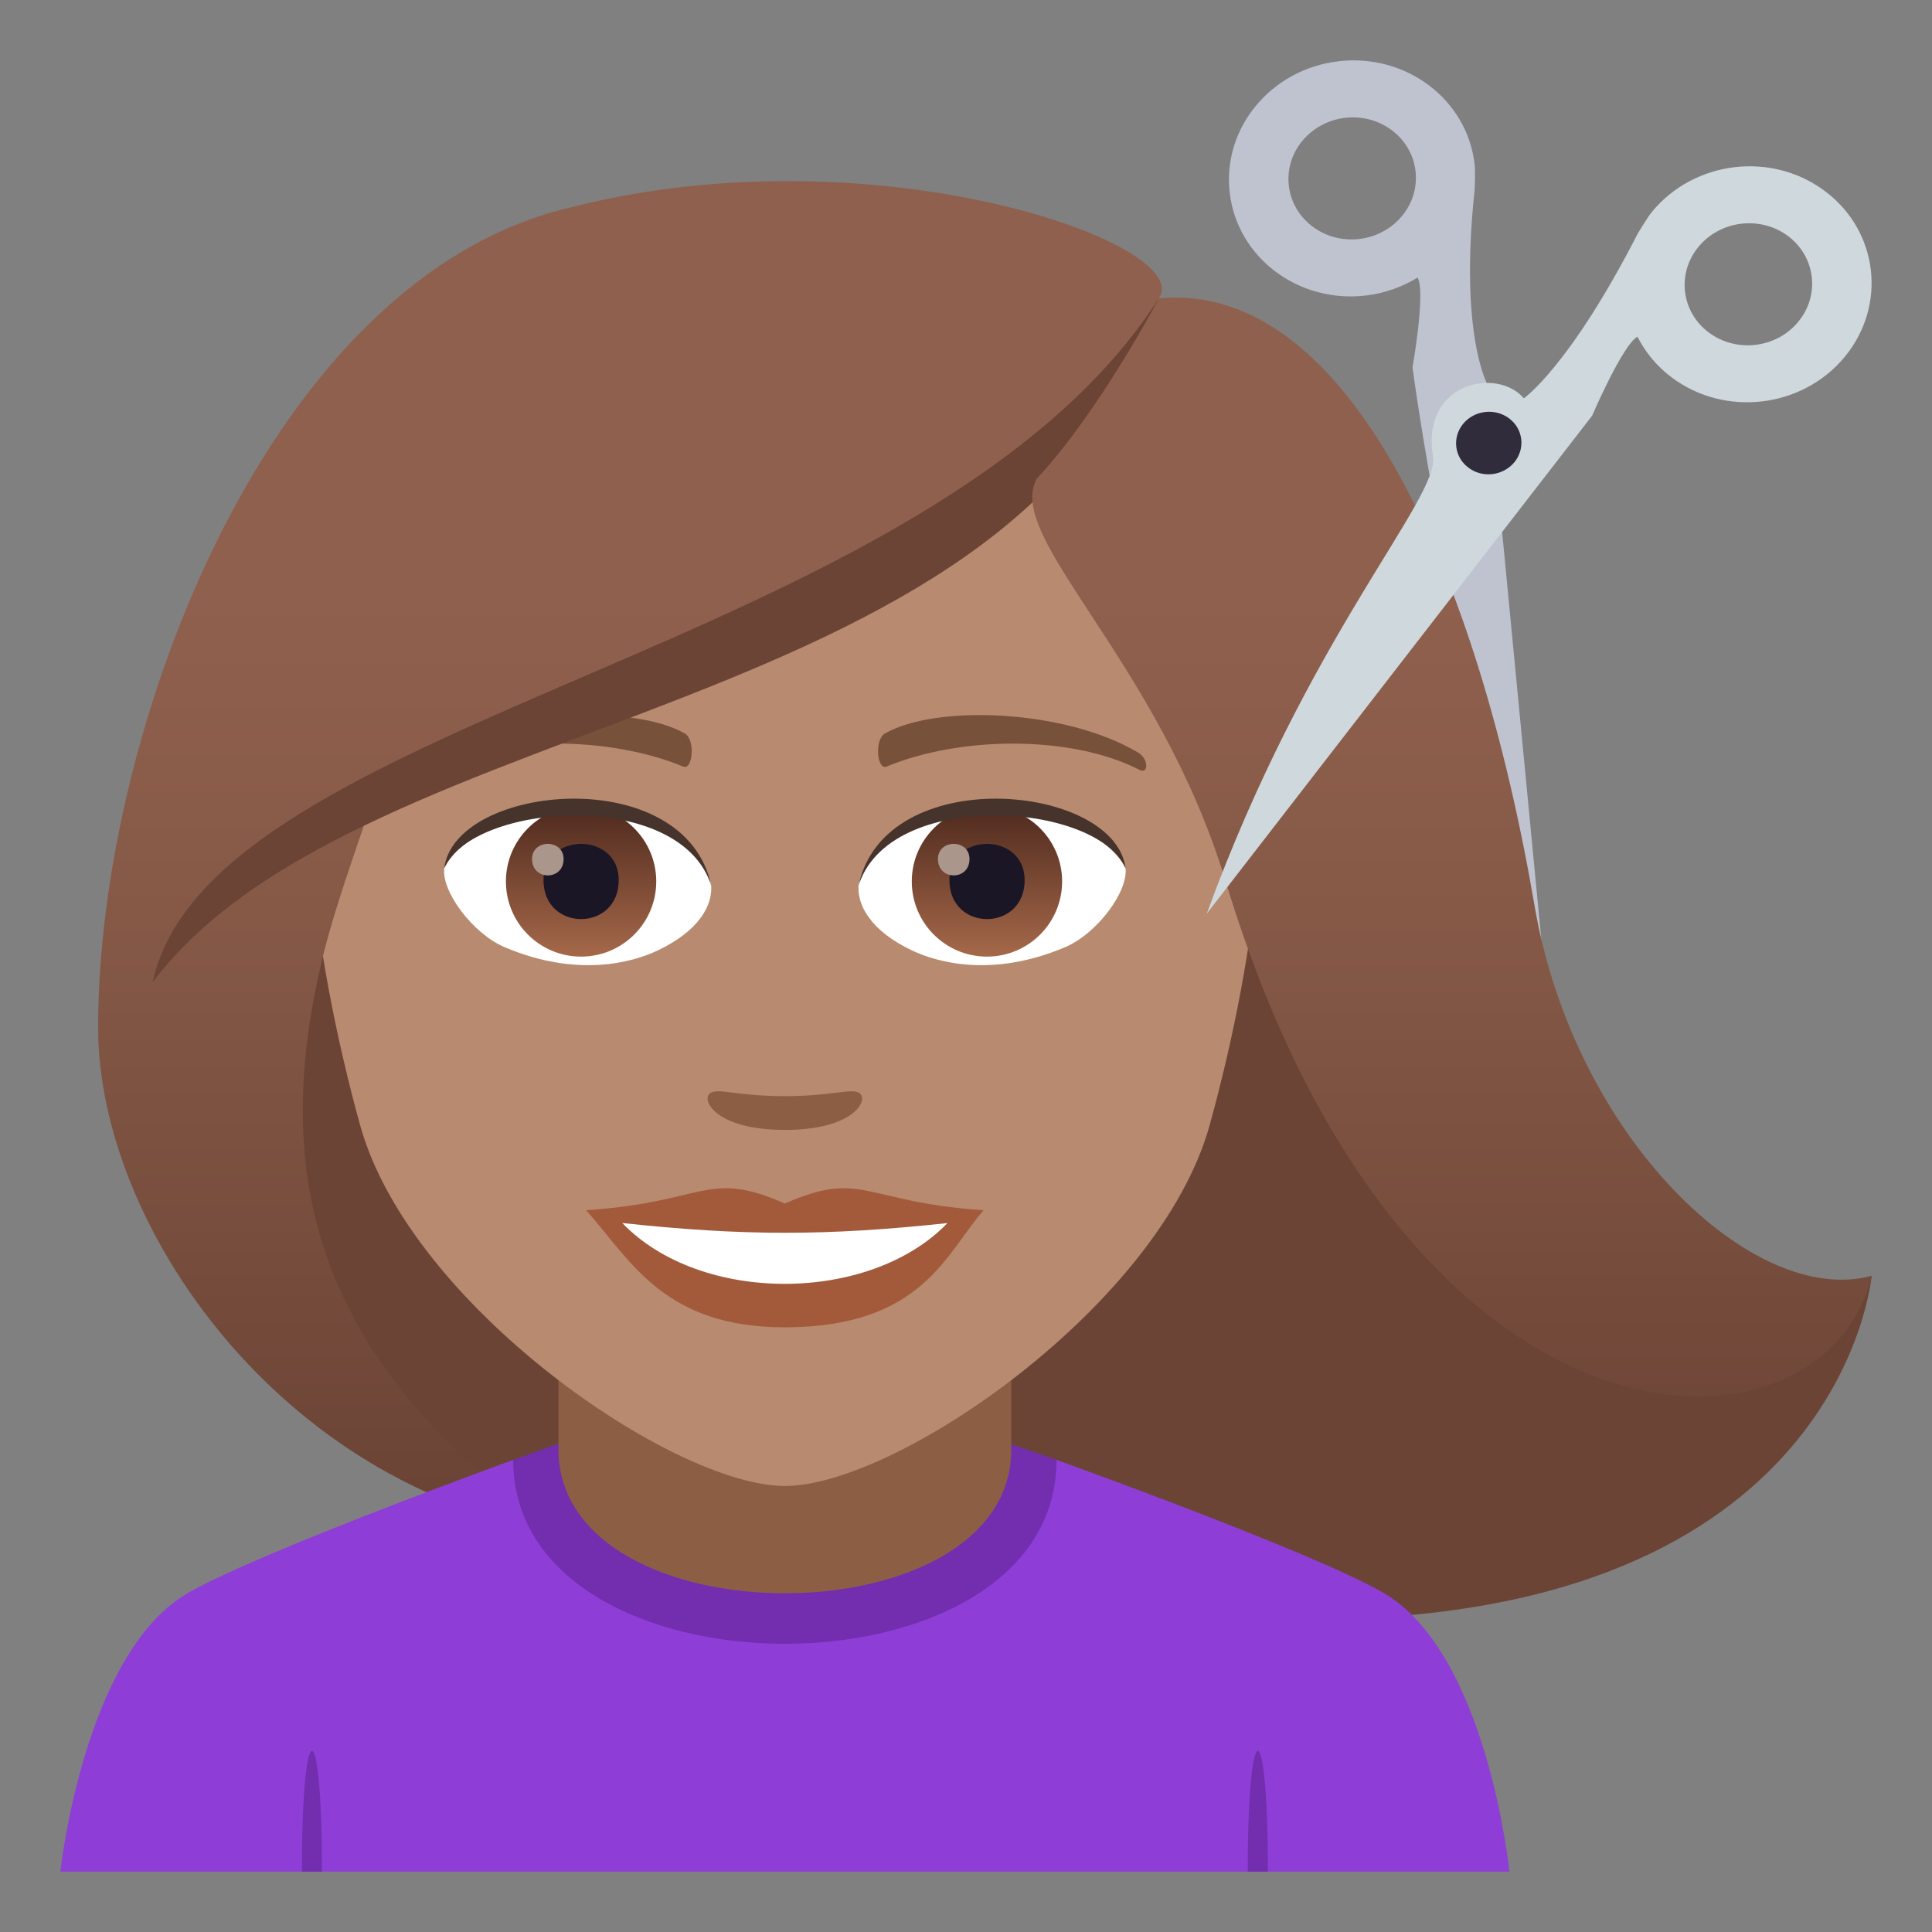 <?xml version="1.0" encoding="utf-8"?>
<!-- Generator: Adobe Illustrator 15.0.0, SVG Export Plug-In . SVG Version: 6.00 Build 0)  -->
<!DOCTYPE svg PUBLIC "-//W3C//DTD SVG 1.1//EN" "http://www.w3.org/Graphics/SVG/1.1/DTD/svg11.dtd">
<svg version="1.1" id="Layer_1" xmlns:x="http://ns.adobe.com/Extensibility/1.0/" xmlns:i="http://ns.adobe.com/AdobeIllustrator/10.0/" xmlns:graph="http://ns.adobe.com/Graphs/1.0/"
	 xmlns="http://www.w3.org/2000/svg" xmlns:xlink="http://www.w3.org/1999/xlink" xmlns:a="http://ns.adobe.com/AdobeSVGViewerExtensions/3.0/"
	 x="0px" y="0px" width="64px" height="64px" viewBox="0 0 64 64" enable-background="new 0 0 64 64" xml:space="preserve">
<rect x="0" y="0" width="64" height="64" fill="#808080" stroke="none"/>
<path fill="#6B4435" d="M61.999,42.262c-7.813,5.521-14.764-11.996-14.764-11.996H4.766c0,0-1.516,14.408,13.648,20.475
	c0,0,20.348,2.889,24.897,2.902C61.062,53.697,61.999,42.262,61.999,42.262z"/>
<linearGradient id="SVGID_1_" gradientUnits="userSpaceOnUse" x1="1769.98" y1="5.954" x2="1769.98" y2="51.672" gradientTransform="matrix(-1 0 0 1 1780.814 0)">
	<stop  offset="0.3" style="stop-color:#8F604D"/>
	<stop  offset="0.533" style="stop-color:#865947"/>
	<stop  offset="0.912" style="stop-color:#6E4637"/>
	<stop  offset="0.95" style="stop-color:#6B4435"/>
	<a:midPointStop  offset="0.3" style="stop-color:#8F604D"/>
	<a:midPointStop  offset="0.6" style="stop-color:#8F604D"/>
	<a:midPointStop  offset="0.95" style="stop-color:#6B4435"/>
</linearGradient>
<path fill="url(#SVGID_1_)" d="M10.667,31.803c-1.551,6.533-0.732,13,7.752,18.938C9.317,49.225,3.25,40.631,3.25,34.037
	L10.667,31.803z"/>
<path fill="#8E3ED6" d="M6.254,52.752C8.657,51.387,17,48.361,17,48.361h18c0,0,8.412,3.018,10.801,4.387
	C49.271,54.732,50.001,62,50.001,62H2C2,62,2.774,54.729,6.254,52.752z"/>
<path fill="#732EB0" d="M10.667,62H10C10,56.666,10.667,56.666,10.667,62z"/>
<path fill="#732EB0" d="M42.001,62h-0.668C41.333,56.666,42.001,56.666,42.001,62z"/>
<path fill="#732EB0" d="M17,48.361c0,8.123,18,8.123,18,0l-1.543-0.535H18.5L17,48.361z"/>
<path fill="#8C5F44" d="M18.5,48.01c0,6.359,15,6.359,15,0c0-2.164,0-7.035,0-7.035h-15C18.5,40.975,18.5,45.846,18.5,48.01z"/>
<path fill="#B88A6F" d="M26,8.275c-11.006,0-16.307,8.961-15.645,20.484c0.137,2.316,0.781,5.658,1.576,8.52
	C13.583,43.23,22.292,49.225,26,49.225c3.707,0,12.417-5.994,14.069-11.945c0.795-2.861,1.439-6.203,1.576-8.52
	C42.306,17.236,37.009,8.275,26,8.275z"/>
<path fill="#A35A3B" d="M25.999,39.869c-2.578-1.135-2.6-0.045-6.58,0.221c1.494,1.697,2.594,3.879,6.578,3.879
	c4.574,0,5.348-2.479,6.586-3.879C28.596,39.824,28.581,38.734,25.999,39.869z"/>
<path fill="#FFFFFF" d="M20.614,40.514c2.6,2.705,8.205,2.668,10.771,0.002C27.383,40.945,24.616,40.945,20.614,40.514z"/>
<path fill="#78513A" d="M37.694,24.926c-2.391-1.424-6.68-1.6-8.377-0.629c-0.359,0.197-0.264,1.227,0.049,1.098
	c2.42-1.008,6.108-1.059,8.381,0.107C38.05,25.656,38.058,25.133,37.694,24.926z"/>
<path fill="#78513A" d="M14.305,24.926c2.391-1.424,6.678-1.6,8.379-0.629c0.359,0.197,0.264,1.227-0.049,1.098
	c-2.422-1.008-6.105-1.061-8.381,0.107C13.95,25.656,13.944,25.133,14.305,24.926z"/>
<path fill="#8C5F44" d="M28.473,36.213c-0.262-0.184-0.877,0.098-2.475,0.098s-2.211-0.281-2.473-0.098
	c-0.314,0.221,0.184,1.217,2.473,1.217S28.79,36.434,28.473,36.213z"/>
<path id="Path_1591_" fill="#FFFFFF" d="M23.551,29.25c0.094,0.727-0.4,1.59-1.77,2.238c-0.869,0.41-2.678,0.895-5.055-0.107
	c-1.066-0.449-2.104-1.848-2.01-2.621C16.004,26.332,22.346,25.977,23.551,29.25z"/>
<linearGradient id="Oval_1_" gradientUnits="userSpaceOnUse" x1="-425.493" y1="477.441" x2="-425.493" y2="478.199" gradientTransform="matrix(6.57 0 0 -6.57 2814.78 3168.528)">
	<stop  offset="0" style="stop-color:#A6694A"/>
	<stop  offset="1" style="stop-color:#4F2A1E"/>
	<a:midPointStop  offset="0" style="stop-color:#A6694A"/>
	<a:midPointStop  offset="0.5" style="stop-color:#A6694A"/>
	<a:midPointStop  offset="1" style="stop-color:#4F2A1E"/>
</linearGradient>
<circle id="Oval_218_" fill="url(#Oval_1_)" cx="19.249" cy="29.199" r="2.49"/>
<path id="Path_1590_" fill="#1A1626" d="M18.004,29.154c0,1.723,2.492,1.723,2.492,0C20.497,27.555,18.004,27.555,18.004,29.154z"/>
<path id="Path_1589_" fill="#AB968C" d="M17.625,28.457c0,0.723,1.045,0.723,1.045,0C18.67,27.787,17.625,27.787,17.625,28.457z"/>
<path id="Path_1588_" fill="#45332C" d="M23.563,29.346c-1.012-3.252-7.908-2.771-8.846-0.586
	C15.065,25.961,22.702,25.223,23.563,29.346z"/>
<path id="Path_1587_" fill="#FFFFFF" d="M28.448,29.25c-0.092,0.727,0.402,1.59,1.771,2.238c0.869,0.41,2.678,0.895,5.055-0.107
	c1.066-0.449,2.104-1.848,2.01-2.621C35.997,26.332,29.655,25.977,28.448,29.25z"/>
<linearGradient id="Oval_2_" gradientUnits="userSpaceOnUse" x1="-426.145" y1="477.441" x2="-426.145" y2="478.199" gradientTransform="matrix(6.57 0 0 -6.57 2832.511 3168.528)">
	<stop  offset="0" style="stop-color:#A6694A"/>
	<stop  offset="1" style="stop-color:#4F2A1E"/>
	<a:midPointStop  offset="0" style="stop-color:#A6694A"/>
	<a:midPointStop  offset="0.5" style="stop-color:#A6694A"/>
	<a:midPointStop  offset="1" style="stop-color:#4F2A1E"/>
</linearGradient>
<circle id="Oval_217_" fill="url(#Oval_2_)" cx="32.694" cy="29.199" r="2.49"/>
<path id="Path_1586_" fill="#1A1626" d="M31.45,29.154c0,1.723,2.493,1.723,2.493,0C33.942,27.555,31.45,27.555,31.45,29.154z"/>
<path id="Path_1585_" fill="#AB968C" d="M31.071,28.457c0,0.723,1.045,0.723,1.045,0C32.116,27.787,31.071,27.787,31.071,28.457z"/>
<path id="Path_1584_" fill="#45332C" d="M28.438,29.346c1.01-3.25,7.903-2.785,8.846-0.586
	C36.935,25.961,29.299,25.223,28.438,29.346z"/>
<linearGradient id="SVGID_2_" gradientUnits="userSpaceOnUse" x1="20.87" y1="5.955" x2="20.87" y2="51.674">
	<stop  offset="0.3" style="stop-color:#8F604D"/>
	<stop  offset="0.533" style="stop-color:#865947"/>
	<stop  offset="0.912" style="stop-color:#6E4637"/>
	<stop  offset="0.95" style="stop-color:#6B4435"/>
	<a:midPointStop  offset="0.3" style="stop-color:#8F604D"/>
	<a:midPointStop  offset="0.6" style="stop-color:#8F604D"/>
	<a:midPointStop  offset="0.95" style="stop-color:#6B4435"/>
</linearGradient>
<path fill="url(#SVGID_2_)" d="M38.388,9.883c1.256-1.793-9.389-5.582-19.44-3.023C8.909,9.158,3.25,24.199,3.25,34.037
	c0.898,0.713,6.396-1.064,7.416-2.234c0.416-1.721,1.072-3.492,1.684-5.328C19.889,22.109,34.187,19.643,38.388,9.883z"/>
<path fill="#6B4435" d="M5.057,32.541c6.945-9.248,29.44-8.621,33.331-22.658C30.834,21.664,6.956,23.652,5.057,32.541z"/>
<path fill="#BEC3CF" d="M49.294,12.775c0,0-0.965-1.629-0.445-6.484c0.004-0.037,0.027-0.629-0.002-0.863
	c-0.254-2.141-2.275-3.664-4.516-3.398c-2.238,0.268-3.848,2.219-3.594,4.363c0.252,2.141,2.273,3.662,4.514,3.396
	c0.629-0.076,1.209-0.287,1.707-0.594c0.279,0.453-0.166,2.973-0.166,2.973s1.045,8.195,4.473,21.105L49.294,12.775z M46.89,5.662
	c0.133,1.107-0.701,2.117-1.859,2.254s-2.205-0.65-2.336-1.758c-0.133-1.107,0.701-2.115,1.859-2.254S46.761,4.555,46.89,5.662z"/>
<linearGradient id="SVGID_3_" gradientUnits="userSpaceOnUse" x1="48.098" y1="5.955" x2="48.098" y2="51.671">
	<stop  offset="0.3" style="stop-color:#8F604D"/>
	<stop  offset="0.533" style="stop-color:#865947"/>
	<stop  offset="0.912" style="stop-color:#6E4637"/>
	<stop  offset="0.95" style="stop-color:#6B4435"/>
	<a:midPointStop  offset="0.3" style="stop-color:#8F604D"/>
	<a:midPointStop  offset="0.6" style="stop-color:#8F604D"/>
	<a:midPointStop  offset="0.95" style="stop-color:#6B4435"/>
</linearGradient>
<path fill="url(#SVGID_3_)" d="M34.343,15.857c-1.08,1.957,4.043,6.014,6.26,13.344c5.996,19.82,19.814,19.67,21.396,13.061
	c-3.916,1.068-9.852-4.574-11.166-12.266C48.958,19.039,44.708,9.289,38.388,9.883C38.388,9.883,36.417,13.641,34.343,15.857z"/>
<path fill="#CFD8DD" d="M61.108,11.822c1.406-1.703,1.117-4.162-0.648-5.486c-1.762-1.328-4.33-1.025-5.736,0.68
	c-0.15,0.186-0.461,0.701-0.479,0.736c-2.252,4.395-3.766,5.443-3.766,5.443c-0.857-1.029-3.414-0.561-3.01,1.924
	c0.227,1.377-4.145,5.955-7.494,15.148l12.766-16.496c0,0,1.018-2.365,1.502-2.617c0.26,0.512,0.635,0.973,1.129,1.346
	C57.14,13.826,59.704,13.523,61.108,11.822z M59.569,10.66c-0.725,0.881-2.055,1.037-2.967,0.352s-1.064-1.957-0.336-2.838
	c0.727-0.879,2.055-1.037,2.969-0.352C60.146,8.51,60.296,9.781,59.569,10.66z"/>
<path fill="#302C3B" d="M50.165,15.314c0.369-0.453,0.295-1.104-0.174-1.455s-1.148-0.27-1.521,0.178
	c-0.371,0.453-0.297,1.104,0.174,1.455C49.108,15.846,49.788,15.764,50.165,15.314z"/>
</svg>
